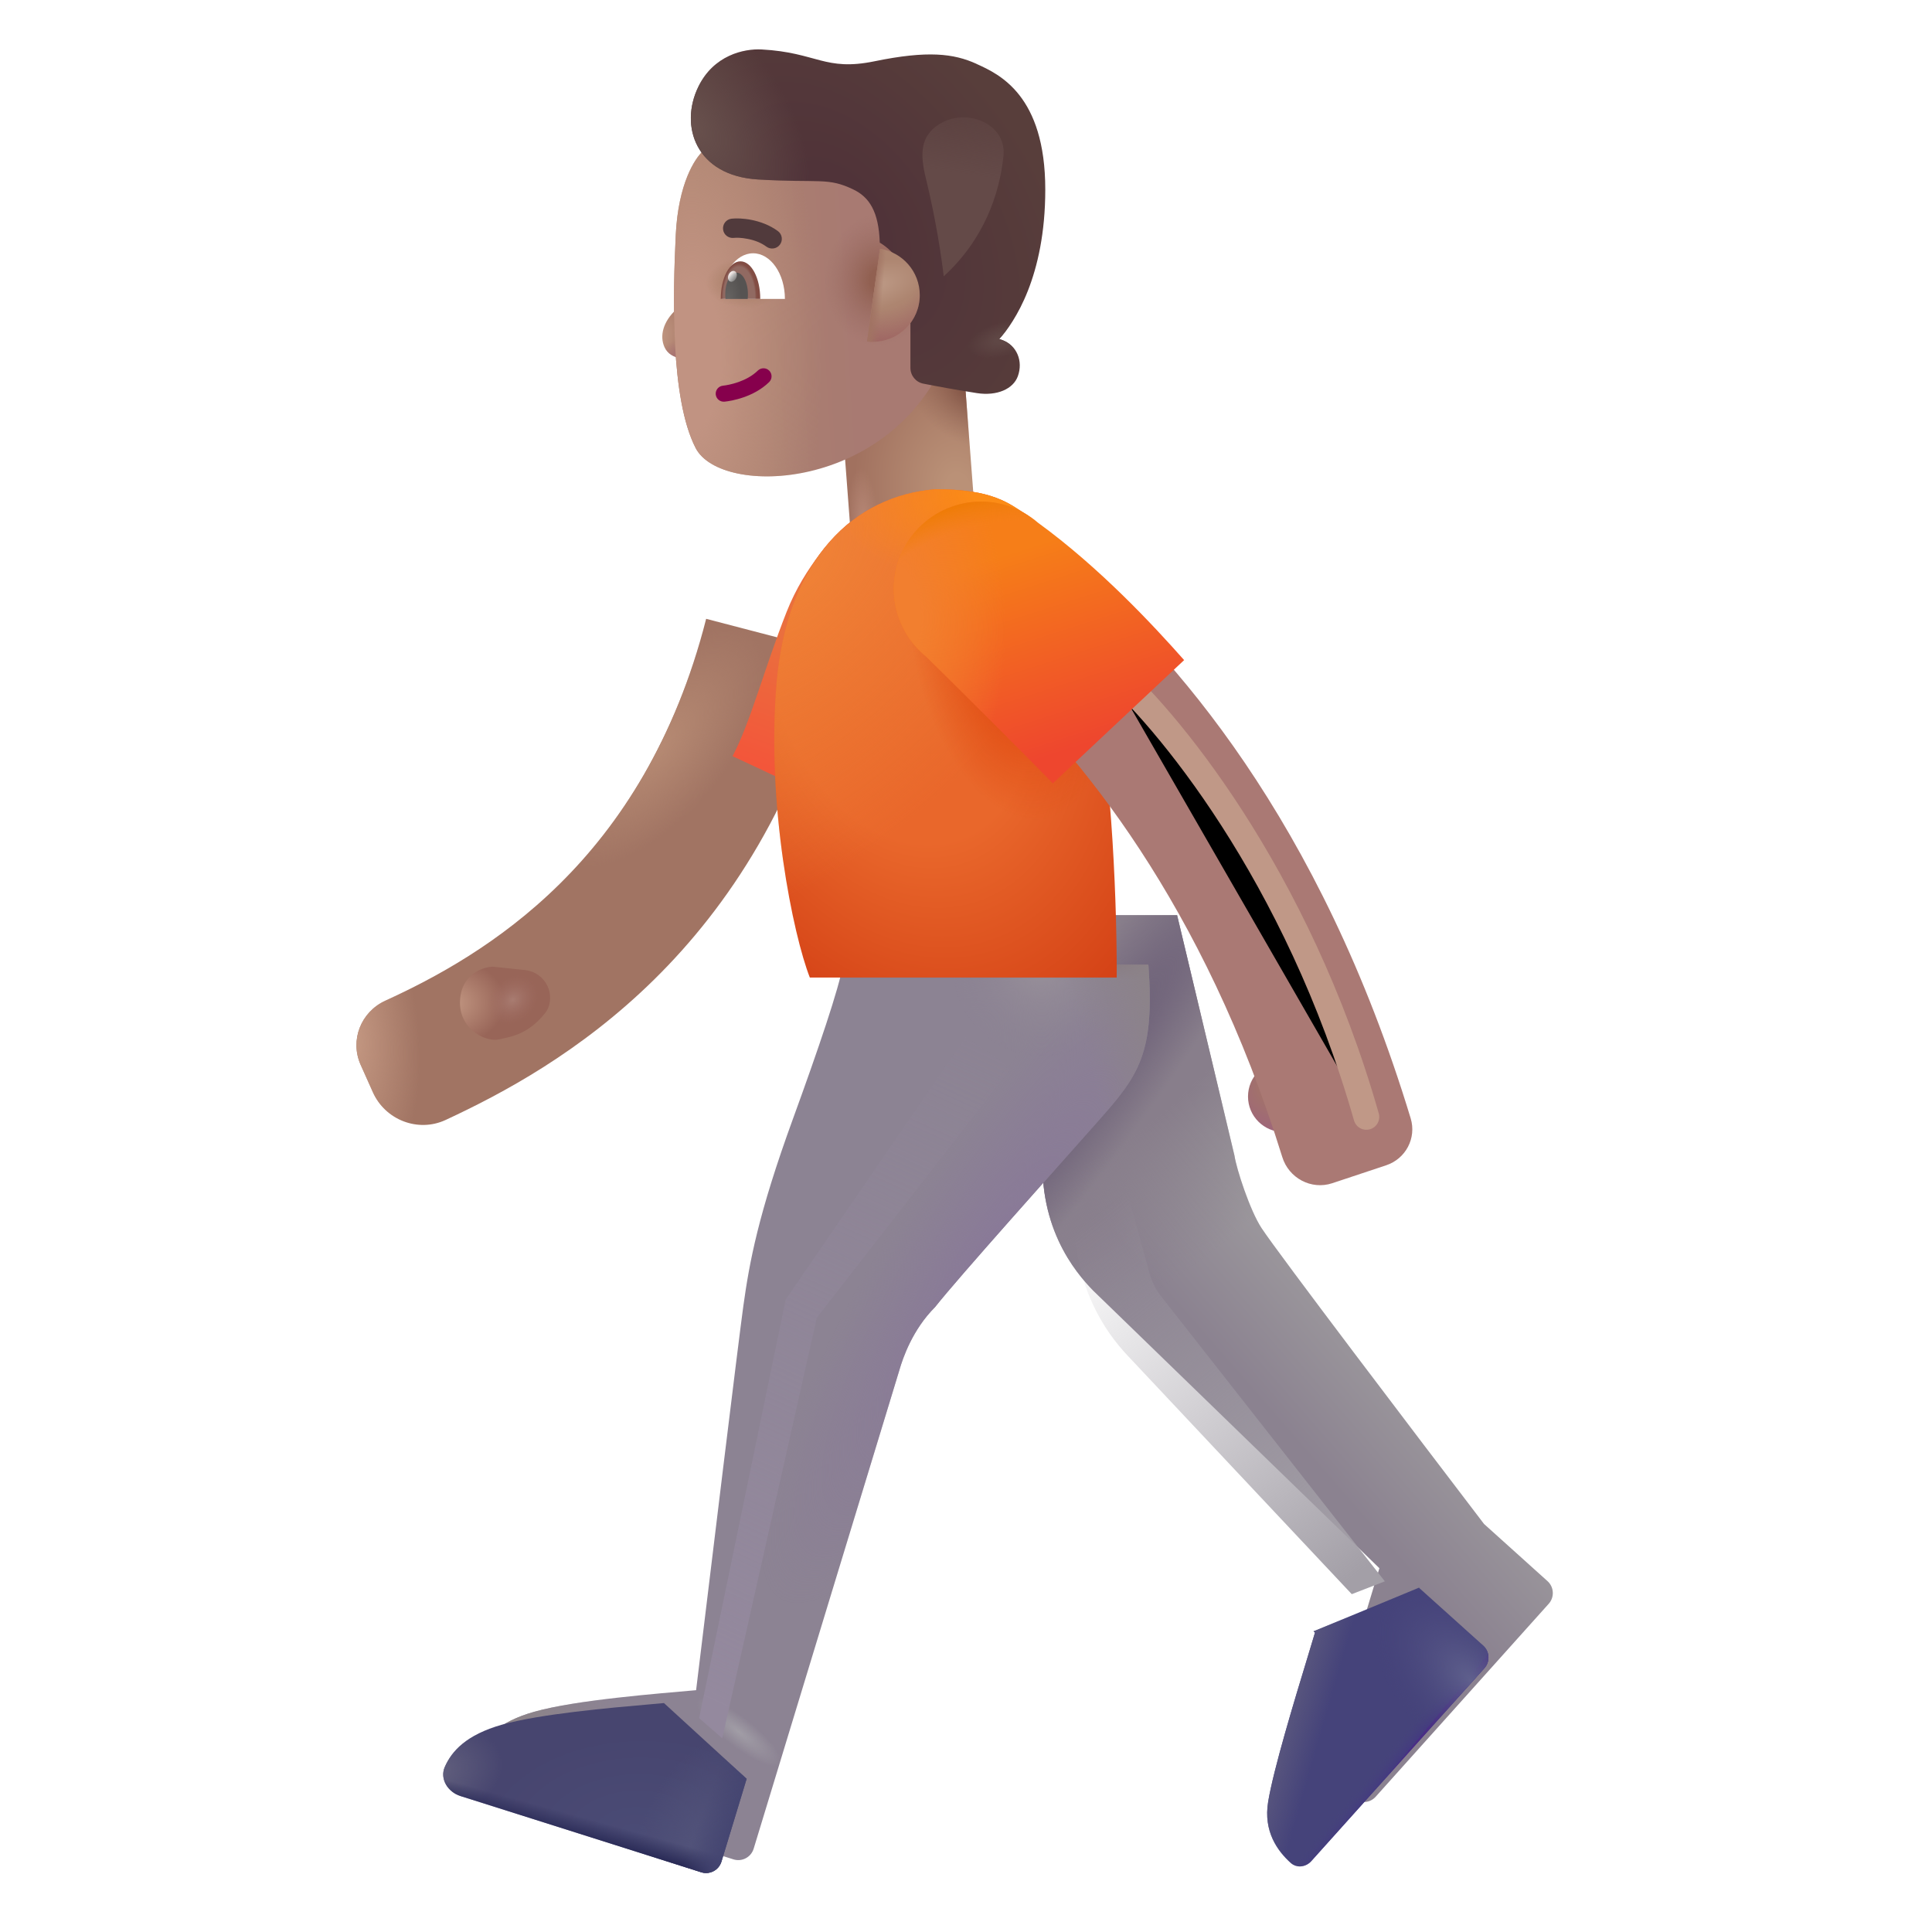<svg viewBox="1 1 30 30" xmlns="http://www.w3.org/2000/svg">
<rect x="14.017" y="6.742" width="1.946" height="3.44" transform="rotate(-4.337 14.017 6.742)" fill="url(#paint0_radial_4002_103)"/>
<rect x="14.017" y="6.742" width="1.946" height="3.44" transform="rotate(-4.337 14.017 6.742)" fill="url(#paint1_radial_4002_103)"/>
<rect x="14.017" y="6.742" width="1.946" height="3.44" transform="rotate(-4.337 14.017 6.742)" fill="url(#paint2_radial_4002_103)"/>
<path d="M11.493 5.812C11.65 5.665 11.73 5.446 11.751 5.355H11.931V6.48C11.716 6.617 11.409 6.595 11.318 6.39C11.239 6.215 11.298 5.996 11.493 5.812Z" fill="url(#paint3_radial_4002_103)"/>
<path d="M11.493 5.812C11.65 5.665 11.73 5.446 11.751 5.355H11.931V6.48C11.716 6.617 11.409 6.595 11.318 6.39C11.239 6.215 11.298 5.996 11.493 5.812Z" fill="url(#paint4_radial_4002_103)"/>
<g filter="url(#filter0_i_4002_103)">
<path d="M11.693 4.848C11.732 4.047 11.991 3.661 12.113 3.548H15.846L15.908 6.712C15.042 8.833 12.397 8.924 12.002 8.157C11.607 7.39 11.649 5.776 11.693 4.848Z" fill="url(#paint5_linear_4002_103)"/>
<path d="M11.693 4.848C11.732 4.047 11.991 3.661 12.113 3.548H15.846L15.908 6.712C15.042 8.833 12.397 8.924 12.002 8.157C11.607 7.39 11.649 5.776 11.693 4.848Z" fill="url(#paint6_radial_4002_103)"/>
<path d="M11.693 4.848C11.732 4.047 11.991 3.661 12.113 3.548H15.846L15.908 6.712C15.042 8.833 12.397 8.924 12.002 8.157C11.607 7.39 11.649 5.776 11.693 4.848Z" fill="url(#paint7_radial_4002_103)"/>
<path d="M11.693 4.848C11.732 4.047 11.991 3.661 12.113 3.548H15.846L15.908 6.712C15.042 8.833 12.397 8.924 12.002 8.157C11.607 7.39 11.649 5.776 11.693 4.848Z" fill="url(#paint8_radial_4002_103)"/>
</g>
<g filter="url(#filter1_i_4002_103)">
<path d="M11.844 2.496C12.082 2.008 12.55 1.903 12.828 1.918C13.688 1.965 13.805 2.261 14.582 2.101C15.404 1.932 15.809 1.981 16.16 2.14L16.167 2.144C16.514 2.301 17.231 2.627 17.231 4.094C17.231 5.445 16.749 6.159 16.516 6.414L16.562 6.43C16.793 6.514 16.889 6.76 16.805 6.992C16.734 7.189 16.483 7.303 16.168 7.254C15.808 7.197 15.544 7.148 15.336 7.107C15.22 7.084 15.137 6.981 15.137 6.862V5.75C15.137 5.281 14.806 5.001 14.661 4.918C14.645 4.433 14.496 4.211 14.254 4.094C13.853 3.899 13.728 3.995 12.77 3.937C11.805 3.879 11.547 3.105 11.844 2.496Z" fill="url(#paint9_radial_4002_103)"/>
<path d="M11.844 2.496C12.082 2.008 12.55 1.903 12.828 1.918C13.688 1.965 13.805 2.261 14.582 2.101C15.404 1.932 15.809 1.981 16.16 2.14L16.167 2.144C16.514 2.301 17.231 2.627 17.231 4.094C17.231 5.445 16.749 6.159 16.516 6.414L16.562 6.43C16.793 6.514 16.889 6.76 16.805 6.992C16.734 7.189 16.483 7.303 16.168 7.254C15.808 7.197 15.544 7.148 15.336 7.107C15.22 7.084 15.137 6.981 15.137 6.862V5.75C15.137 5.281 14.806 5.001 14.661 4.918C14.645 4.433 14.496 4.211 14.254 4.094C13.853 3.899 13.728 3.995 12.77 3.937C11.805 3.879 11.547 3.105 11.844 2.496Z" fill="url(#paint10_radial_4002_103)"/>
<path d="M11.844 2.496C12.082 2.008 12.55 1.903 12.828 1.918C13.688 1.965 13.805 2.261 14.582 2.101C15.404 1.932 15.809 1.981 16.16 2.14L16.167 2.144C16.514 2.301 17.231 2.627 17.231 4.094C17.231 5.445 16.749 6.159 16.516 6.414L16.562 6.43C16.793 6.514 16.889 6.76 16.805 6.992C16.734 7.189 16.483 7.303 16.168 7.254C15.808 7.197 15.544 7.148 15.336 7.107C15.22 7.084 15.137 6.981 15.137 6.862V5.75C15.137 5.281 14.806 5.001 14.661 4.918C14.645 4.433 14.496 4.211 14.254 4.094C13.853 3.899 13.728 3.995 12.77 3.937C11.805 3.879 11.547 3.105 11.844 2.496Z" fill="url(#paint11_radial_4002_103)"/>
</g>
<path d="M14.464 6.303L14.664 4.863C15.013 4.916 15.282 5.217 15.282 5.582C15.282 5.983 14.956 6.308 14.555 6.308C14.524 6.308 14.494 6.306 14.464 6.303Z" fill="url(#paint12_radial_4002_103)"/>
<path d="M14.464 6.303L14.664 4.863C15.013 4.916 15.282 5.217 15.282 5.582C15.282 5.983 14.956 6.308 14.555 6.308C14.524 6.308 14.494 6.306 14.464 6.303Z" fill="url(#paint13_radial_4002_103)"/>
<path d="M14.464 6.303L14.664 4.863C15.013 4.916 15.282 5.217 15.282 5.582C15.282 5.983 14.956 6.308 14.555 6.308C14.524 6.308 14.494 6.306 14.464 6.303Z" fill="url(#paint14_linear_4002_103)"/>
<g filter="url(#filter2_iii_4002_103)">
<path d="M19.169 19.945L18.278 16.211H16.497C16.445 16.825 16.345 18.426 16.207 19.726C16.07 21.026 16.7 21.758 16.973 22.039L21.419 26.351C21.221 27.013 20.792 28.376 20.692 28.976C20.615 29.438 20.837 29.744 21.043 29.929C21.136 30.012 21.277 29.993 21.361 29.9L24.048 26.904C24.14 26.802 24.132 26.644 24.03 26.552L23.044 25.664C22.002 24.299 19.853 21.47 19.59 21.07C19.409 20.794 19.2 20.153 19.169 19.945Z" fill="url(#paint15_linear_4002_103)"/>
<path d="M19.169 19.945L18.278 16.211H16.497C16.445 16.825 16.345 18.426 16.207 19.726C16.07 21.026 16.7 21.758 16.973 22.039L21.419 26.351C21.221 27.013 20.792 28.376 20.692 28.976C20.615 29.438 20.837 29.744 21.043 29.929C21.136 30.012 21.277 29.993 21.361 29.9L24.048 26.904C24.14 26.802 24.132 26.644 24.03 26.552L23.044 25.664C22.002 24.299 19.853 21.47 19.59 21.07C19.409 20.794 19.2 20.153 19.169 19.945Z" fill="url(#paint16_radial_4002_103)"/>
<path d="M19.169 19.945L18.278 16.211H16.497C16.445 16.825 16.345 18.426 16.207 19.726C16.07 21.026 16.7 21.758 16.973 22.039L21.419 26.351C21.221 27.013 20.792 28.376 20.692 28.976C20.615 29.438 20.837 29.744 21.043 29.929C21.136 30.012 21.277 29.993 21.361 29.9L24.048 26.904C24.14 26.802 24.132 26.644 24.03 26.552L23.044 25.664C22.002 24.299 19.853 21.47 19.59 21.07C19.409 20.794 19.2 20.153 19.169 19.945Z" fill="url(#paint17_radial_4002_103)"/>
</g>
<g filter="url(#filter3_i_4002_103)">
<path d="M12.817 18.562C13.2 17.511 13.533 16.534 13.59 16.179L18.332 16.179C18.432 17.554 18.188 17.892 17.559 18.601C16.866 19.383 15.387 21.031 15.02 21.496C14.67 21.846 14.52 22.285 14.465 22.476L12.203 29.906C12.162 30.04 12.021 30.114 11.888 30.072L8.151 28.889C7.956 28.828 7.825 28.624 7.907 28.437C8.014 28.192 8.24 27.938 8.793 27.781C9.456 27.593 10.736 27.497 11.309 27.445C11.523 25.679 11.968 22.014 12.043 21.476C12.137 20.804 12.27 20.062 12.817 18.562Z" fill="#8C8393"/>
<path d="M12.817 18.562C13.2 17.511 13.533 16.534 13.59 16.179L18.332 16.179C18.432 17.554 18.188 17.892 17.559 18.601C16.866 19.383 15.387 21.031 15.02 21.496C14.67 21.846 14.52 22.285 14.465 22.476L12.203 29.906C12.162 30.04 12.021 30.114 11.888 30.072L8.151 28.889C7.956 28.828 7.825 28.624 7.907 28.437C8.014 28.192 8.24 27.938 8.793 27.781C9.456 27.593 10.736 27.497 11.309 27.445C11.523 25.679 11.968 22.014 12.043 21.476C12.137 20.804 12.27 20.062 12.817 18.562Z" fill="url(#paint18_radial_4002_103)"/>
<path d="M12.817 18.562C13.2 17.511 13.533 16.534 13.59 16.179L18.332 16.179C18.432 17.554 18.188 17.892 17.559 18.601C16.866 19.383 15.387 21.031 15.02 21.496C14.67 21.846 14.52 22.285 14.465 22.476L12.203 29.906C12.162 30.04 12.021 30.114 11.888 30.072L8.151 28.889C7.956 28.828 7.825 28.624 7.907 28.437C8.014 28.192 8.24 27.938 8.793 27.781C9.456 27.593 10.736 27.497 11.309 27.445C11.523 25.679 11.968 22.014 12.043 21.476C12.137 20.804 12.27 20.062 12.817 18.562Z" fill="url(#paint19_radial_4002_103)"/>
<path d="M12.817 18.562C13.2 17.511 13.533 16.534 13.59 16.179L18.332 16.179C18.432 17.554 18.188 17.892 17.559 18.601C16.866 19.383 15.387 21.031 15.02 21.496C14.67 21.846 14.52 22.285 14.465 22.476L12.203 29.906C12.162 30.04 12.021 30.114 11.888 30.072L8.151 28.889C7.956 28.828 7.825 28.624 7.907 28.437C8.014 28.192 8.24 27.938 8.793 27.781C9.456 27.593 10.736 27.497 11.309 27.445C11.523 25.679 11.968 22.014 12.043 21.476C12.137 20.804 12.27 20.062 12.817 18.562Z" fill="url(#paint20_linear_4002_103)"/>
<path d="M12.817 18.562C13.2 17.511 13.533 16.534 13.59 16.179L18.332 16.179C18.432 17.554 18.188 17.892 17.559 18.601C16.866 19.383 15.387 21.031 15.02 21.496C14.67 21.846 14.52 22.285 14.465 22.476L12.203 29.906C12.162 30.04 12.021 30.114 11.888 30.072L8.151 28.889C7.956 28.828 7.825 28.624 7.907 28.437C8.014 28.192 8.24 27.938 8.793 27.781C9.456 27.593 10.736 27.497 11.309 27.445C11.523 25.679 11.968 22.014 12.043 21.476C12.137 20.804 12.27 20.062 12.817 18.562Z" fill="url(#paint21_radial_4002_103)"/>
<path d="M12.817 18.562C13.2 17.511 13.533 16.534 13.59 16.179L18.332 16.179C18.432 17.554 18.188 17.892 17.559 18.601C16.866 19.383 15.387 21.031 15.02 21.496C14.67 21.846 14.52 22.285 14.465 22.476L12.203 29.906C12.162 30.04 12.021 30.114 11.888 30.072L8.151 28.889C7.956 28.828 7.825 28.624 7.907 28.437C8.014 28.192 8.24 27.938 8.793 27.781C9.456 27.593 10.736 27.497 11.309 27.445C11.523 25.679 11.968 22.014 12.043 21.476C12.137 20.804 12.27 20.062 12.817 18.562Z" fill="url(#paint22_radial_4002_103)"/>
</g>
<path d="M12.594 28.621L12.203 29.906C12.162 30.04 12.021 30.114 11.888 30.072L8.151 28.889C7.956 28.828 7.825 28.624 7.907 28.437C8.014 28.192 8.24 27.938 8.793 27.781C9.384 27.614 10.466 27.519 11.099 27.464C11.176 27.457 11.247 27.451 11.309 27.445L11.309 27.444L12.594 28.621Z" fill="url(#paint23_radial_4002_103)"/>
<path d="M12.594 28.621L12.203 29.906C12.162 30.04 12.021 30.114 11.888 30.072L8.151 28.889C7.956 28.828 7.825 28.624 7.907 28.437C8.014 28.192 8.24 27.938 8.793 27.781C9.384 27.614 10.466 27.519 11.099 27.464C11.176 27.457 11.247 27.451 11.309 27.445L11.309 27.444L12.594 28.621Z" fill="url(#paint24_radial_4002_103)"/>
<path d="M12.594 28.621L12.203 29.906C12.162 30.04 12.021 30.114 11.888 30.072L8.151 28.889C7.956 28.828 7.825 28.624 7.907 28.437C8.014 28.192 8.24 27.938 8.793 27.781C9.384 27.614 10.466 27.519 11.099 27.464C11.176 27.457 11.247 27.451 11.309 27.445L11.309 27.444L12.594 28.621Z" fill="url(#paint25_radial_4002_103)"/>
<path d="M12.594 28.621L12.203 29.906C12.162 30.04 12.021 30.114 11.888 30.072L8.151 28.889C7.956 28.828 7.825 28.624 7.907 28.437C8.014 28.192 8.24 27.938 8.793 27.781C9.384 27.614 10.466 27.519 11.099 27.464C11.176 27.457 11.247 27.451 11.309 27.445L11.309 27.444L12.594 28.621Z" fill="url(#paint26_linear_4002_103)"/>
<path d="M12.594 28.621L12.203 29.906C12.162 30.04 12.021 30.114 11.888 30.072L8.151 28.889C7.956 28.828 7.825 28.624 7.907 28.437C8.014 28.192 8.24 27.938 8.793 27.781C9.384 27.614 10.466 27.519 11.099 27.464C11.176 27.457 11.247 27.451 11.309 27.445L11.309 27.444L12.594 28.621Z" fill="url(#paint27_linear_4002_103)"/>
<path d="M23.035 25.653L21.397 26.331L21.419 26.351C21.388 26.454 21.352 26.574 21.312 26.706C21.095 27.419 20.776 28.47 20.692 28.976C20.615 29.438 20.837 29.744 21.043 29.929C21.136 30.012 21.277 29.993 21.361 29.9L24.049 26.904C24.141 26.802 24.132 26.644 24.03 26.552L23.044 25.664C23.041 25.66 23.038 25.657 23.035 25.653Z" fill="#45437A"/>
<path d="M23.035 25.653L21.397 26.331L21.419 26.351C21.388 26.454 21.352 26.574 21.312 26.706C21.095 27.419 20.776 28.47 20.692 28.976C20.615 29.438 20.837 29.744 21.043 29.929C21.136 30.012 21.277 29.993 21.361 29.9L24.049 26.904C24.141 26.802 24.132 26.644 24.03 26.552L23.044 25.664C23.041 25.66 23.038 25.657 23.035 25.653Z" fill="url(#paint28_linear_4002_103)"/>
<path d="M23.035 25.653L21.397 26.331L21.419 26.351C21.388 26.454 21.352 26.574 21.312 26.706C21.095 27.419 20.776 28.47 20.692 28.976C20.615 29.438 20.837 29.744 21.043 29.929C21.136 30.012 21.277 29.993 21.361 29.9L24.049 26.904C24.141 26.802 24.132 26.644 24.03 26.552L23.044 25.664C23.041 25.66 23.038 25.657 23.035 25.653Z" fill="url(#paint29_linear_4002_103)"/>
<path d="M23.035 25.653L21.397 26.331L21.419 26.351C21.388 26.454 21.352 26.574 21.312 26.706C21.095 27.419 20.776 28.47 20.692 28.976C20.615 29.438 20.837 29.744 21.043 29.929C21.136 30.012 21.277 29.993 21.361 29.9L24.049 26.904C24.141 26.802 24.132 26.644 24.03 26.552L23.044 25.664C23.041 25.66 23.038 25.657 23.035 25.653Z" fill="url(#paint30_radial_4002_103)"/>
<g filter="url(#filter4_ii_4002_103)">
<path fill-rule="evenodd" clip-rule="evenodd" d="M9.169 18.391C8.74 18.59 8.231 18.39 8.039 17.958L7.849 17.532C7.681 17.152 7.854 16.713 8.232 16.539C9.765 15.835 12.255 14.39 13.215 10.609L15.223 11.133C14.038 15.801 10.932 17.572 9.169 18.391Z" fill="#A17463"/>
<path fill-rule="evenodd" clip-rule="evenodd" d="M9.169 18.391C8.74 18.59 8.231 18.39 8.039 17.958L7.849 17.532C7.681 17.152 7.854 16.713 8.232 16.539C9.765 15.835 12.255 14.39 13.215 10.609L15.223 11.133C14.038 15.801 10.932 17.572 9.169 18.391Z" fill="url(#paint31_radial_4002_103)"/>
<path fill-rule="evenodd" clip-rule="evenodd" d="M9.169 18.391C8.74 18.59 8.231 18.39 8.039 17.958L7.849 17.532C7.681 17.152 7.854 16.713 8.232 16.539C9.765 15.835 12.255 14.39 13.215 10.609L15.223 11.133C14.038 15.801 10.932 17.572 9.169 18.391Z" fill="url(#paint32_radial_4002_103)"/>
</g>
<path d="M13.215 10.5C13.496 9.787 13.989 9.276 14.2 9.109L14.161 13.578L12.375 12.742C12.653 12.219 12.864 11.39 13.215 10.5Z" fill="url(#paint33_linear_4002_103)"/>
<path d="M15.524 8.597C16.415 8.597 16.661 8.812 16.957 9.004L17.981 11.601C18.281 13.001 18.346 15.237 18.34 16.179H13.575C13.317 15.523 12.897 13.504 13.059 11.601C13.223 9.672 14.266 8.699 15.524 8.597Z" fill="url(#paint34_radial_4002_103)"/>
<path d="M15.524 8.597C16.415 8.597 16.661 8.812 16.957 9.004L17.981 11.601C18.281 13.001 18.346 15.237 18.34 16.179H13.575C13.317 15.523 12.897 13.504 13.059 11.601C13.223 9.672 14.266 8.699 15.524 8.597Z" fill="url(#paint35_radial_4002_103)"/>
<path d="M15.524 8.597C16.415 8.597 16.661 8.812 16.957 9.004L17.981 11.601C18.281 13.001 18.346 15.237 18.34 16.179H13.575C13.317 15.523 12.897 13.504 13.059 11.601C13.223 9.672 14.266 8.699 15.524 8.597Z" fill="url(#paint36_radial_4002_103)"/>
<path d="M15.524 8.597C16.415 8.597 16.661 8.812 16.957 9.004L17.981 11.601C18.281 13.001 18.346 15.237 18.34 16.179H13.575C13.317 15.523 12.897 13.504 13.059 11.601C13.223 9.672 14.266 8.699 15.524 8.597Z" fill="url(#paint37_radial_4002_103)"/>
<circle cx="20.93" cy="18.027" r="0.551" fill="url(#paint38_radial_4002_103)"/>
<g filter="url(#filter5_ii_4002_103)">
<path fill-rule="evenodd" clip-rule="evenodd" d="M21.837 19.223C21.511 19.331 21.162 19.144 21.061 18.816C19.846 14.895 17.895 12.526 16.519 11.271C16.081 10.872 16.003 10.189 16.391 9.741C16.737 9.34 17.335 9.269 17.739 9.612C19.365 10.992 21.65 13.587 23.055 18.216C23.148 18.523 22.977 18.845 22.673 18.945L21.837 19.223Z" fill="#AA7974"/>
</g>
<g filter="url(#filter6_f_4002_103)">
<path d="M18.186 11.344C19.082 12.104 21.142 14.569 22.217 18.343" stroke="#C09887" stroke-width="0.4" stroke-linecap="round"/>
</g>
<path d="M15.388 11.203C15.078 10.955 14.879 10.573 14.879 10.144C14.879 9.396 15.486 8.789 16.235 8.789C16.572 8.789 16.88 8.912 17.117 9.116C18.068 9.807 18.907 10.707 19.387 11.25L17.348 13.164C17.04 12.844 15.966 11.771 15.388 11.203Z" fill="url(#paint39_linear_4002_103)"/>
<path d="M15.388 11.203C15.078 10.955 14.879 10.573 14.879 10.144C14.879 9.396 15.486 8.789 16.235 8.789C16.572 8.789 16.88 8.912 17.117 9.116C18.068 9.807 18.907 10.707 19.387 11.25L17.348 13.164C17.04 12.844 15.966 11.771 15.388 11.203Z" fill="url(#paint40_radial_4002_103)"/>
<path d="M15.388 11.203C15.078 10.955 14.879 10.573 14.879 10.144C14.879 9.396 15.486 8.789 16.235 8.789C16.572 8.789 16.88 8.912 17.117 9.116C18.068 9.807 18.907 10.707 19.387 11.25L17.348 13.164C17.04 12.844 15.966 11.771 15.388 11.203Z" fill="url(#paint41_radial_4002_103)"/>
<path d="M8.657 16.011L9.153 16.063C9.363 16.085 9.527 16.255 9.541 16.466C9.548 16.561 9.524 16.658 9.464 16.732C9.2 17.062 8.94 17.098 8.743 17.14C8.524 17.187 8.067 16.949 8.153 16.449C8.212 16.101 8.534 16.009 8.657 16.011Z" fill="url(#paint42_radial_4002_103)"/>
<path d="M8.657 16.011L9.153 16.063C9.363 16.085 9.527 16.255 9.541 16.466C9.548 16.561 9.524 16.658 9.464 16.732C9.2 17.062 8.94 17.098 8.743 17.14C8.524 17.187 8.067 16.949 8.153 16.449C8.212 16.101 8.534 16.009 8.657 16.011Z" fill="url(#paint43_radial_4002_103)"/>
<path fill-rule="evenodd" clip-rule="evenodd" d="M12.945 6.756C12.993 6.805 12.993 6.884 12.943 6.933C12.705 7.166 12.361 7.226 12.251 7.237C12.183 7.244 12.121 7.194 12.114 7.126C12.107 7.057 12.157 6.996 12.226 6.989C12.319 6.979 12.592 6.927 12.768 6.754C12.818 6.706 12.897 6.707 12.945 6.756Z" fill="#86004C"/>
<g filter="url(#filter7_i_4002_103)">
<path fill-rule="evenodd" clip-rule="evenodd" d="M12.712 4.61C12.612 4.589 12.529 4.59 12.496 4.594C12.413 4.604 12.338 4.546 12.328 4.464C12.318 4.381 12.376 4.306 12.458 4.296C12.529 4.287 12.645 4.29 12.771 4.315C12.899 4.341 13.049 4.392 13.18 4.489C13.246 4.538 13.26 4.632 13.211 4.698C13.162 4.765 13.068 4.779 13.001 4.73C12.916 4.667 12.812 4.629 12.712 4.61Z" fill="#513A3C"/>
</g>
<path d="M12.2 5.642H13.188C13.188 5.251 12.967 4.933 12.694 4.933C12.421 4.933 12.2 5.251 12.2 5.642Z" fill="white"/>
<path d="M12.805 5.642L12.805 5.638C12.805 5.318 12.668 5.058 12.498 5.058C12.329 5.058 12.192 5.318 12.192 5.638L12.192 5.642H12.805Z" fill="url(#paint44_radial_4002_103)"/>
<path d="M12.61 5.642C12.612 5.619 12.614 5.595 12.614 5.57C12.614 5.385 12.535 5.234 12.438 5.234C12.341 5.234 12.262 5.385 12.262 5.57C12.262 5.595 12.264 5.619 12.266 5.642H12.61Z" fill="url(#paint45_radial_4002_103)"/>
<ellipse cx="12.373" cy="5.291" rx="0.064" ry="0.088" transform="rotate(24.61 12.373 5.291)" fill="url(#paint46_linear_4002_103)"/>
<g filter="url(#filter8_f_4002_103)">
<path d="M13.2 21.179L11.856 27.679L12.215 27.992L13.684 21.461L16.7 17.586L15.996 17.101L13.2 21.179Z" fill="url(#paint47_linear_4002_103)"/>
</g>
<g filter="url(#filter9_f_4002_103)">
<path d="M19.028 21.127L22.504 25.555L21.99 25.754L18.506 22.046C18.115 21.631 17.851 21.113 17.745 20.553L17.554 19.553L18.306 18.779L18.85 20.773C18.885 20.901 18.945 21.022 19.028 21.127Z" fill="url(#paint48_linear_4002_103)"/>
</g>
<g filter="url(#filter10_f_4002_103)">
<path d="M15.377 3.77C15.533 4.405 15.623 5.014 15.654 5.291C16.285 4.713 16.523 4.003 16.582 3.419C16.632 2.921 16.007 2.662 15.583 2.929C15.277 3.121 15.291 3.418 15.377 3.77Z" fill="url(#paint49_linear_4002_103)"/>
</g>
<defs>
<filter id="filter0_i_4002_103" x="11.465" y="3.348" width="4.443" height="5.249" filterUnits="userSpaceOnUse" color-interpolation-filters="sRGB">
<feFlood flood-opacity="0" result="BackgroundImageFix"/>
<feBlend mode="normal" in="SourceGraphic" in2="BackgroundImageFix" result="shape"/>
<feColorMatrix in="SourceAlpha" type="matrix" values="0 0 0 0 0 0 0 0 0 0 0 0 0 0 0 0 0 0 127 0" result="hardAlpha"/>
<feOffset dx="-0.2" dy="-0.2"/>
<feGaussianBlur stdDeviation="0.5"/>
<feComposite in2="hardAlpha" operator="arithmetic" k2="-1" k3="1"/>
<feColorMatrix type="matrix" values="0 0 0 0 0.655 0 0 0 0 0.345 0 0 0 0 0.361 0 0 0 1 0"/>
<feBlend mode="normal" in2="shape" result="effect1_innerShadow_4002_103"/>
</filter>
<filter id="filter1_i_4002_103" x="11.728" y="1.766" width="5.503" height="5.499" filterUnits="userSpaceOnUse" color-interpolation-filters="sRGB">
<feFlood flood-opacity="0" result="BackgroundImageFix"/>
<feBlend mode="normal" in="SourceGraphic" in2="BackgroundImageFix" result="shape"/>
<feColorMatrix in="SourceAlpha" type="matrix" values="0 0 0 0 0 0 0 0 0 0 0 0 0 0 0 0 0 0 127 0" result="hardAlpha"/>
<feOffset dy="-0.15"/>
<feGaussianBlur stdDeviation="0.15"/>
<feComposite in2="hardAlpha" operator="arithmetic" k2="-1" k3="1"/>
<feColorMatrix type="matrix" values="0 0 0 0 0.255 0 0 0 0 0.149 0 0 0 0 0.169 0 0 0 1 0"/>
<feBlend mode="normal" in2="shape" result="effect1_innerShadow_4002_103"/>
</filter>
<filter id="filter2_iii_4002_103" x="16.188" y="15.461" width="8.674" height="14.771" filterUnits="userSpaceOnUse" color-interpolation-filters="sRGB">
<feFlood flood-opacity="0" result="BackgroundImageFix"/>
<feBlend mode="normal" in="SourceGraphic" in2="BackgroundImageFix" result="shape"/>
<feColorMatrix in="SourceAlpha" type="matrix" values="0 0 0 0 0 0 0 0 0 0 0 0 0 0 0 0 0 0 127 0" result="hardAlpha"/>
<feOffset dx="0.75" dy="-0.75"/>
<feGaussianBlur stdDeviation="0.5"/>
<feComposite in2="hardAlpha" operator="arithmetic" k2="-1" k3="1"/>
<feColorMatrix type="matrix" values="0 0 0 0 0.439 0 0 0 0 0.388 0 0 0 0 0.486 0 0 0 1 0"/>
<feBlend mode="normal" in2="shape" result="effect1_innerShadow_4002_103"/>
<feColorMatrix in="SourceAlpha" type="matrix" values="0 0 0 0 0 0 0 0 0 0 0 0 0 0 0 0 0 0 127 0" result="hardAlpha"/>
<feOffset dy="-0.5"/>
<feGaussianBlur stdDeviation="0.375"/>
<feComposite in2="hardAlpha" operator="arithmetic" k2="-1" k3="1"/>
<feColorMatrix type="matrix" values="0 0 0 0 0.537 0 0 0 0 0.424 0 0 0 0 0.635 0 0 0 1 0"/>
<feBlend mode="normal" in2="effect1_innerShadow_4002_103" result="effect2_innerShadow_4002_103"/>
<feColorMatrix in="SourceAlpha" type="matrix" values="0 0 0 0 0 0 0 0 0 0 0 0 0 0 0 0 0 0 127 0" result="hardAlpha"/>
<feOffset dx="0.25" dy="0.25"/>
<feGaussianBlur stdDeviation="0.375"/>
<feComposite in2="hardAlpha" operator="arithmetic" k2="-1" k3="1"/>
<feColorMatrix type="matrix" values="0 0 0 0 0.529 0 0 0 0 0.49 0 0 0 0 0.537 0 0 0 1 0"/>
<feBlend mode="normal" in2="effect2_innerShadow_4002_103" result="effect3_innerShadow_4002_103"/>
</filter>
<filter id="filter3_i_4002_103" x="7.882" y="15.979" width="10.972" height="14.104" filterUnits="userSpaceOnUse" color-interpolation-filters="sRGB">
<feFlood flood-opacity="0" result="BackgroundImageFix"/>
<feBlend mode="normal" in="SourceGraphic" in2="BackgroundImageFix" result="shape"/>
<feColorMatrix in="SourceAlpha" type="matrix" values="0 0 0 0 0 0 0 0 0 0 0 0 0 0 0 0 0 0 127 0" result="hardAlpha"/>
<feOffset dx="0.5" dy="-0.2"/>
<feGaussianBlur stdDeviation="0.25"/>
<feComposite in2="hardAlpha" operator="arithmetic" k2="-1" k3="1"/>
<feColorMatrix type="matrix" values="0 0 0 0 0.62 0 0 0 0 0.592 0 0 0 0 0.612 0 0 0 1 0"/>
<feBlend mode="normal" in2="shape" result="effect1_innerShadow_4002_103"/>
</filter>
<filter id="filter4_ii_4002_103" x="6.785" y="10.609" width="8.438" height="7.859" filterUnits="userSpaceOnUse" color-interpolation-filters="sRGB">
<feFlood flood-opacity="0" result="BackgroundImageFix"/>
<feBlend mode="normal" in="SourceGraphic" in2="BackgroundImageFix" result="shape"/>
<feColorMatrix in="SourceAlpha" type="matrix" values="0 0 0 0 0 0 0 0 0 0 0 0 0 0 0 0 0 0 127 0" result="hardAlpha"/>
<feOffset dx="-1"/>
<feGaussianBlur stdDeviation="0.5"/>
<feComposite in2="hardAlpha" operator="arithmetic" k2="-1" k3="1"/>
<feColorMatrix type="matrix" values="0 0 0 0 0.573 0 0 0 0 0.325 0 0 0 0 0.38 0 0 0 1 0"/>
<feBlend mode="normal" in2="shape" result="effect1_innerShadow_4002_103"/>
<feColorMatrix in="SourceAlpha" type="matrix" values="0 0 0 0 0 0 0 0 0 0 0 0 0 0 0 0 0 0 127 0" result="hardAlpha"/>
<feOffset dx="-0.25"/>
<feGaussianBlur stdDeviation="0.25"/>
<feComposite in2="hardAlpha" operator="arithmetic" k2="-1" k3="1"/>
<feColorMatrix type="matrix" values="0 0 0 0 0.565 0 0 0 0 0.341 0 0 0 0 0.427 0 0 0 1 0"/>
<feBlend mode="normal" in2="effect1_innerShadow_4002_103" result="effect2_innerShadow_4002_103"/>
</filter>
<filter id="filter5_ii_4002_103" x="15.741" y="9.142" width="7.59" height="10.511" filterUnits="userSpaceOnUse" color-interpolation-filters="sRGB">
<feFlood flood-opacity="0" result="BackgroundImageFix"/>
<feBlend mode="normal" in="SourceGraphic" in2="BackgroundImageFix" result="shape"/>
<feColorMatrix in="SourceAlpha" type="matrix" values="0 0 0 0 0 0 0 0 0 0 0 0 0 0 0 0 0 0 127 0" result="hardAlpha"/>
<feOffset dx="0.25" dy="-0.25"/>
<feGaussianBlur stdDeviation="0.4"/>
<feComposite in2="hardAlpha" operator="arithmetic" k2="-1" k3="1"/>
<feColorMatrix type="matrix" values="0 0 0 0 0.635 0 0 0 0 0.404 0 0 0 0 0.522 0 0 0 1 0"/>
<feBlend mode="normal" in2="shape" result="effect1_innerShadow_4002_103"/>
<feColorMatrix in="SourceAlpha" type="matrix" values="0 0 0 0 0 0 0 0 0 0 0 0 0 0 0 0 0 0 127 0" result="hardAlpha"/>
<feOffset dx="-0.4" dy="0.4"/>
<feGaussianBlur stdDeviation="0.4"/>
<feComposite in2="hardAlpha" operator="arithmetic" k2="-1" k3="1"/>
<feColorMatrix type="matrix" values="0 0 0 0 0.745 0 0 0 0 0.6 0 0 0 0 0.486 0 0 0 1 0"/>
<feBlend mode="normal" in2="effect1_innerShadow_4002_103" result="effect2_innerShadow_4002_103"/>
</filter>
<filter id="filter6_f_4002_103" x="17.386" y="10.544" width="5.631" height="8.6" filterUnits="userSpaceOnUse" color-interpolation-filters="sRGB">
<feFlood flood-opacity="0" result="BackgroundImageFix"/>
<feBlend mode="normal" in="SourceGraphic" in2="BackgroundImageFix" result="shape"/>
<feGaussianBlur stdDeviation="0.3" result="effect1_foregroundBlur_4002_103"/>
</filter>
<filter id="filter7_i_4002_103" x="12.227" y="4.292" width="1.013" height="0.568" filterUnits="userSpaceOnUse" color-interpolation-filters="sRGB">
<feFlood flood-opacity="0" result="BackgroundImageFix"/>
<feBlend mode="normal" in="SourceGraphic" in2="BackgroundImageFix" result="shape"/>
<feColorMatrix in="SourceAlpha" type="matrix" values="0 0 0 0 0 0 0 0 0 0 0 0 0 0 0 0 0 0 127 0" result="hardAlpha"/>
<feOffset dx="-0.1" dy="0.1"/>
<feGaussianBlur stdDeviation="0.1"/>
<feComposite in2="hardAlpha" operator="arithmetic" k2="-1" k3="1"/>
<feColorMatrix type="matrix" values="0 0 0 0 0.259 0 0 0 0 0.169 0 0 0 0 0.161 0 0 0 1 0"/>
<feBlend mode="normal" in2="shape" result="effect1_innerShadow_4002_103"/>
</filter>
<filter id="filter8_f_4002_103" x="10.856" y="16.101" width="6.844" height="12.891" filterUnits="userSpaceOnUse" color-interpolation-filters="sRGB">
<feFlood flood-opacity="0" result="BackgroundImageFix"/>
<feBlend mode="normal" in="SourceGraphic" in2="BackgroundImageFix" result="shape"/>
<feGaussianBlur stdDeviation="0.5" result="effect1_foregroundBlur_4002_103"/>
</filter>
<filter id="filter9_f_4002_103" x="16.804" y="18.029" width="6.45" height="8.475" filterUnits="userSpaceOnUse" color-interpolation-filters="sRGB">
<feFlood flood-opacity="0" result="BackgroundImageFix"/>
<feBlend mode="normal" in="SourceGraphic" in2="BackgroundImageFix" result="shape"/>
<feGaussianBlur stdDeviation="0.375" result="effect1_foregroundBlur_4002_103"/>
</filter>
<filter id="filter10_f_4002_103" x="14.823" y="2.322" width="2.262" height="3.469" filterUnits="userSpaceOnUse" color-interpolation-filters="sRGB">
<feFlood flood-opacity="0" result="BackgroundImageFix"/>
<feBlend mode="normal" in="SourceGraphic" in2="BackgroundImageFix" result="shape"/>
<feGaussianBlur stdDeviation="0.25" result="effect1_foregroundBlur_4002_103"/>
</filter>
<radialGradient id="paint0_radial_4002_103" cx="0" cy="0" r="1" gradientUnits="userSpaceOnUse" gradientTransform="translate(15.725 8.752) rotate(-91.333) scale(2.214 1.599)">
<stop offset="0.116" stop-color="#BA9177"/>
<stop offset="1" stop-color="#A1715F"/>
</radialGradient>
<radialGradient id="paint1_radial_4002_103" cx="0" cy="0" r="1" gradientUnits="userSpaceOnUse" gradientTransform="translate(16.079 7.18) rotate(128.9) scale(0.854 1.156)">
<stop stop-color="#784A3C"/>
<stop offset="1" stop-color="#956958" stop-opacity="0"/>
</radialGradient>
<radialGradient id="paint2_radial_4002_103" cx="0" cy="0" r="1" gradientUnits="userSpaceOnUse" gradientTransform="translate(14.231 9.156) rotate(-89.272) scale(0.869 0.24)">
<stop stop-color="#B78877"/>
<stop offset="1" stop-color="#B78877" stop-opacity="0"/>
</radialGradient>
<radialGradient id="paint3_radial_4002_103" cx="0" cy="0" r="1" gradientUnits="userSpaceOnUse" gradientTransform="translate(11.202 6.25) rotate(28.413) scale(0.542 0.765)">
<stop offset="0.101" stop-color="#BF9580"/>
<stop offset="0.684" stop-color="#AD7F6D"/>
</radialGradient>
<radialGradient id="paint4_radial_4002_103" cx="0" cy="0" r="1" gradientUnits="userSpaceOnUse" gradientTransform="translate(11.607 6.567) rotate(-112.383) scale(0.315 0.473)">
<stop stop-color="#A66D75"/>
<stop offset="1" stop-color="#A66D75" stop-opacity="0"/>
</radialGradient>
<linearGradient id="paint5_linear_4002_103" x1="14.528" y1="6.289" x2="11.665" y2="6.461" gradientUnits="userSpaceOnUse">
<stop stop-color="#A87A72"/>
<stop offset="1" stop-color="#AB826C"/>
</linearGradient>
<radialGradient id="paint6_radial_4002_103" cx="0" cy="0" r="1" gradientUnits="userSpaceOnUse" gradientTransform="translate(14.84 5.547) rotate(-176.82) scale(0.845 1.03)">
<stop offset="0.156" stop-color="#916051"/>
<stop offset="1" stop-color="#9C6E67" stop-opacity="0"/>
</radialGradient>
<radialGradient id="paint7_radial_4002_103" cx="0" cy="0" r="1" gradientUnits="userSpaceOnUse" gradientTransform="translate(11.944 6.734) rotate(-90) scale(5.188 2.016)">
<stop offset="0.219" stop-color="#C19382"/>
<stop offset="1" stop-color="#BD927E" stop-opacity="0"/>
</radialGradient>
<radialGradient id="paint8_radial_4002_103" cx="0" cy="0" r="1" gradientUnits="userSpaceOnUse" gradientTransform="translate(12.772 5.593) rotate(90) scale(0.391 0.609)">
<stop offset="0.155" stop-color="#A67D65"/>
<stop offset="1" stop-color="#A67D65" stop-opacity="0"/>
</radialGradient>
<radialGradient id="paint9_radial_4002_103" cx="0" cy="0" r="1" gradientUnits="userSpaceOnUse" gradientTransform="translate(13.994 4.591) rotate(-38.984) scale(3.096 4.707)">
<stop offset="0.194" stop-color="#503339"/>
<stop offset="1" stop-color="#583E3B"/>
</radialGradient>
<radialGradient id="paint10_radial_4002_103" cx="0" cy="0" r="1" gradientUnits="userSpaceOnUse" gradientTransform="translate(11.728 3.078) rotate(-36.088) scale(1.485 2.39)">
<stop stop-color="#68514D"/>
<stop offset="1" stop-color="#68514D" stop-opacity="0"/>
</radialGradient>
<radialGradient id="paint11_radial_4002_103" cx="0" cy="0" r="1" gradientUnits="userSpaceOnUse" gradientTransform="translate(16.561 6.422) rotate(164.168) scale(0.544 0.267)">
<stop offset="0.197" stop-color="#5F4745"/>
<stop offset="1" stop-color="#5F4745" stop-opacity="0"/>
</radialGradient>
<radialGradient id="paint12_radial_4002_103" cx="0" cy="0" r="1" gradientUnits="userSpaceOnUse" gradientTransform="translate(14.616 5.429) rotate(-16.189) scale(0.757 0.369)">
<stop offset="0.17" stop-color="#BA9682"/>
<stop offset="1" stop-color="#AD8570"/>
</radialGradient>
<radialGradient id="paint13_radial_4002_103" cx="0" cy="0" r="1" gradientUnits="userSpaceOnUse" gradientTransform="translate(14.647 5.129) rotate(79.157) scale(1.201 1.252)">
<stop offset="0.556" stop-color="#9E6563" stop-opacity="0"/>
<stop offset="1" stop-color="#9E6563"/>
</radialGradient>
<linearGradient id="paint14_linear_4002_103" x1="14.561" y1="5.498" x2="14.709" y2="5.51" gradientUnits="userSpaceOnUse">
<stop stop-color="#A17363"/>
<stop offset="1" stop-color="#A17363" stop-opacity="0"/>
</linearGradient>
<linearGradient id="paint15_linear_4002_103" x1="17.973" y1="22.883" x2="20.201" y2="20.939" gradientUnits="userSpaceOnUse">
<stop offset="0.211" stop-color="#8B8290"/>
<stop offset="1" stop-color="#9F9C9F"/>
</linearGradient>
<radialGradient id="paint16_radial_4002_103" cx="0" cy="0" r="1" gradientUnits="userSpaceOnUse" gradientTransform="translate(16.953 18.024) rotate(50.148) scale(3.829 7.772)">
<stop offset="0.434" stop-color="#887E8B"/>
<stop offset="1" stop-color="#887E8B" stop-opacity="0"/>
</radialGradient>
<radialGradient id="paint17_radial_4002_103" cx="0" cy="0" r="1" gradientUnits="userSpaceOnUse" gradientTransform="translate(16.637 19.039) rotate(36.384) scale(1.106 6.644)">
<stop offset="0.043" stop-color="#695C75"/>
<stop offset="1" stop-color="#695C75" stop-opacity="0"/>
</radialGradient>
<radialGradient id="paint18_radial_4002_103" cx="0" cy="0" r="1" gradientUnits="userSpaceOnUse" gradientTransform="translate(15.856 20.883) rotate(-57.698) scale(6.082 1.602)">
<stop offset="0.07" stop-color="#897998"/>
<stop offset="1" stop-color="#897998" stop-opacity="0"/>
</radialGradient>
<radialGradient id="paint19_radial_4002_103" cx="0" cy="0" r="1" gradientUnits="userSpaceOnUse" gradientTransform="translate(16.668 16.179) rotate(90) scale(1.422 1.386)">
<stop stop-color="#99919A"/>
<stop offset="1" stop-color="#8C8393" stop-opacity="0"/>
</radialGradient>
<linearGradient id="paint20_linear_4002_103" x1="15.746" y1="16.07" x2="15.746" y2="16.414" gradientUnits="userSpaceOnUse">
<stop offset="0.136" stop-color="#817076"/>
<stop offset="1" stop-color="#817076" stop-opacity="0"/>
</linearGradient>
<radialGradient id="paint21_radial_4002_103" cx="0" cy="0" r="1" gradientUnits="userSpaceOnUse" gradientTransform="translate(11.973 28.093) rotate(-51.953) scale(0.228 0.82)">
<stop stop-color="#A19DA6"/>
<stop offset="1" stop-color="#A19DA6" stop-opacity="0"/>
</radialGradient>
<radialGradient id="paint22_radial_4002_103" cx="0" cy="0" r="1" gradientUnits="userSpaceOnUse" gradientTransform="translate(12.293 19.226) rotate(-15.871) scale(6.628 17.093)">
<stop offset="0.802" stop-color="#8C8388" stop-opacity="0"/>
<stop offset="1" stop-color="#8C8388"/>
</radialGradient>
<radialGradient id="paint23_radial_4002_103" cx="0" cy="0" r="1" gradientUnits="userSpaceOnUse" gradientTransform="translate(10.84 29.445) rotate(-93.504) scale(1.534 2.461)">
<stop stop-color="#4A4B75"/>
<stop offset="1" stop-color="#47456F"/>
</radialGradient>
<radialGradient id="paint24_radial_4002_103" cx="0" cy="0" r="1" gradientUnits="userSpaceOnUse" gradientTransform="translate(7.731 28.508) rotate(-11.634) scale(1.085 0.751)">
<stop stop-color="#63617E"/>
<stop offset="1" stop-color="#63617E" stop-opacity="0"/>
</radialGradient>
<radialGradient id="paint25_radial_4002_103" cx="0" cy="0" r="1" gradientUnits="userSpaceOnUse" gradientTransform="translate(11.746 29.742) rotate(-70.942) scale(1.818 0.897)">
<stop offset="0.08" stop-color="#515279"/>
<stop offset="1" stop-color="#515279" stop-opacity="0"/>
</radialGradient>
<linearGradient id="paint26_linear_4002_103" x1="10.278" y1="29.617" x2="10.364" y2="29.305" gradientUnits="userSpaceOnUse">
<stop stop-color="#282955"/>
<stop offset="1" stop-color="#282955" stop-opacity="0"/>
</linearGradient>
<linearGradient id="paint27_linear_4002_103" x1="12.246" y1="29.992" x2="11.668" y2="29.773" gradientUnits="userSpaceOnUse">
<stop offset="0.064" stop-color="#444571"/>
<stop offset="1" stop-color="#444571" stop-opacity="0"/>
</linearGradient>
<linearGradient id="paint28_linear_4002_103" x1="20.856" y1="27.976" x2="21.45" y2="28.148" gradientUnits="userSpaceOnUse">
<stop stop-color="#5A577E"/>
<stop offset="1" stop-color="#5A577E" stop-opacity="0"/>
</linearGradient>
<linearGradient id="paint29_linear_4002_103" x1="22.981" y1="28.051" x2="22.801" y2="27.902" gradientUnits="userSpaceOnUse">
<stop stop-color="#492D85"/>
<stop offset="0" stop-color="#443A80"/>
<stop offset="1" stop-color="#46437B" stop-opacity="0"/>
</linearGradient>
<radialGradient id="paint30_radial_4002_103" cx="0" cy="0" r="1" gradientUnits="userSpaceOnUse" gradientTransform="translate(23.872 27.117) rotate(-132.875) scale(1.998 1.105)">
<stop stop-color="#60618D"/>
<stop offset="1" stop-color="#46437B" stop-opacity="0"/>
</radialGradient>
<radialGradient id="paint31_radial_4002_103" cx="0" cy="0" r="1" gradientUnits="userSpaceOnUse" gradientTransform="translate(7.694 17.109) rotate(-4.205) scale(1.065 2.431)">
<stop stop-color="#C59983"/>
<stop offset="1" stop-color="#C59983" stop-opacity="0"/>
</radialGradient>
<radialGradient id="paint32_radial_4002_103" cx="0" cy="0" r="1" gradientUnits="userSpaceOnUse" gradientTransform="translate(12.459 12.609) rotate(130.815) scale(2.271 1.055)">
<stop stop-color="#B68A73"/>
<stop offset="1" stop-color="#B68A73" stop-opacity="0"/>
</radialGradient>
<linearGradient id="paint33_linear_4002_103" x1="12.7" y1="12.836" x2="13.575" y2="10.445" gradientUnits="userSpaceOnUse">
<stop stop-color="#F3563A"/>
<stop offset="0.787" stop-color="#EA6F3E"/>
</linearGradient>
<radialGradient id="paint34_radial_4002_103" cx="0" cy="0" r="1" gradientUnits="userSpaceOnUse" gradientTransform="translate(14.981 11.351) rotate(72.104) scale(6.305 4.438)">
<stop offset="0.446" stop-color="#E9672B"/>
<stop offset="1" stop-color="#D34015"/>
</radialGradient>
<radialGradient id="paint35_radial_4002_103" cx="0" cy="0" r="1" gradientUnits="userSpaceOnUse" gradientTransform="translate(13.325 9.726) rotate(42.879) scale(4.179 7.089)">
<stop stop-color="#F08337"/>
<stop offset="1" stop-color="#F08337" stop-opacity="0"/>
</radialGradient>
<radialGradient id="paint36_radial_4002_103" cx="0" cy="0" r="1" gradientUnits="userSpaceOnUse" gradientTransform="translate(16.668 11.039) rotate(77.542) scale(2.752 1.488)">
<stop stop-color="#DD3E06"/>
<stop offset="1" stop-color="#DD3E06" stop-opacity="0"/>
</radialGradient>
<radialGradient id="paint37_radial_4002_103" cx="0" cy="0" r="1" gradientUnits="userSpaceOnUse" gradientTransform="translate(16.699 8.597) rotate(173.533) scale(2.735 1.433)">
<stop offset="0.213" stop-color="#FC8C16"/>
<stop offset="1" stop-color="#FC8C16" stop-opacity="0"/>
</radialGradient>
<radialGradient id="paint38_radial_4002_103" cx="0" cy="0" r="1" gradientUnits="userSpaceOnUse" gradientTransform="translate(20.793 17.875) rotate(90) scale(0.906)">
<stop offset="0.256" stop-color="#A2726B"/>
<stop offset="1" stop-color="#9D6081"/>
</radialGradient>
<linearGradient id="paint39_linear_4002_103" x1="16.731" y1="9.117" x2="17.84" y2="12.57" gradientUnits="userSpaceOnUse">
<stop offset="0.118" stop-color="#F67E18"/>
<stop offset="1" stop-color="#EE462E"/>
</linearGradient>
<radialGradient id="paint40_radial_4002_103" cx="0" cy="0" r="1" gradientUnits="userSpaceOnUse" gradientTransform="translate(14.879 10.523) rotate(-3.625) scale(1.73 3.248)">
<stop offset="0.235" stop-color="#F27F2F"/>
<stop offset="1" stop-color="#F27F2F" stop-opacity="0"/>
</radialGradient>
<radialGradient id="paint41_radial_4002_103" cx="0" cy="0" r="1" gradientUnits="userSpaceOnUse" gradientTransform="translate(16.856 11.758) rotate(-97.334) scale(3.182 3.711)">
<stop offset="0.839" stop-color="#F07F0F" stop-opacity="0"/>
<stop offset="0.958" stop-color="#EF7C07"/>
</radialGradient>
<radialGradient id="paint42_radial_4002_103" cx="0" cy="0" r="1" gradientUnits="userSpaceOnUse" gradientTransform="translate(8.005 16.579) rotate(-3.851) scale(0.839 0.665)">
<stop stop-color="#C39883"/>
<stop offset="1" stop-color="#986558"/>
</radialGradient>
<radialGradient id="paint43_radial_4002_103" cx="0" cy="0" r="1" gradientUnits="userSpaceOnUse" gradientTransform="translate(8.961 16.527) rotate(140.368) scale(0.428 0.349)">
<stop stop-color="#A87C71"/>
<stop offset="1" stop-color="#9F6B61" stop-opacity="0"/>
</radialGradient>
<radialGradient id="paint44_radial_4002_103" cx="0" cy="0" r="1" gradientUnits="userSpaceOnUse" gradientTransform="translate(12.477 5.621) scale(0.273 0.531)">
<stop offset="0.895" stop-color="#916A62"/>
<stop offset="1" stop-color="#824D44"/>
</radialGradient>
<radialGradient id="paint45_radial_4002_103" cx="0" cy="0" r="1" gradientUnits="userSpaceOnUse" gradientTransform="translate(12.309 5.642) scale(0.25 0.541)">
<stop stop-color="#666361"/>
<stop offset="0.812" stop-color="#565352"/>
</radialGradient>
<linearGradient id="paint46_linear_4002_103" x1="12.302" y1="5.252" x2="12.488" y2="5.313" gradientUnits="userSpaceOnUse">
<stop stop-color="white"/>
<stop offset="1" stop-color="white" stop-opacity="0"/>
</linearGradient>
<linearGradient id="paint47_linear_4002_103" x1="12.075" y1="27.414" x2="16.7" y2="17.273" gradientUnits="userSpaceOnUse">
<stop stop-color="#94899E"/>
<stop offset="1" stop-color="#94899E" stop-opacity="0"/>
</linearGradient>
<linearGradient id="paint48_linear_4002_103" x1="22.219" y1="25.323" x2="17.908" y2="19.951" gradientUnits="userSpaceOnUse">
<stop stop-color="#A39FA7"/>
<stop offset="1" stop-color="#A39FA7" stop-opacity="0"/>
</linearGradient>
<linearGradient id="paint49_linear_4002_103" x1="15.777" y1="4.923" x2="16.222" y2="2.024" gradientUnits="userSpaceOnUse">
<stop offset="0.421" stop-color="#644A48"/>
<stop offset="1" stop-color="#644A48" stop-opacity="0"/>
</linearGradient>
</defs>
</svg>
